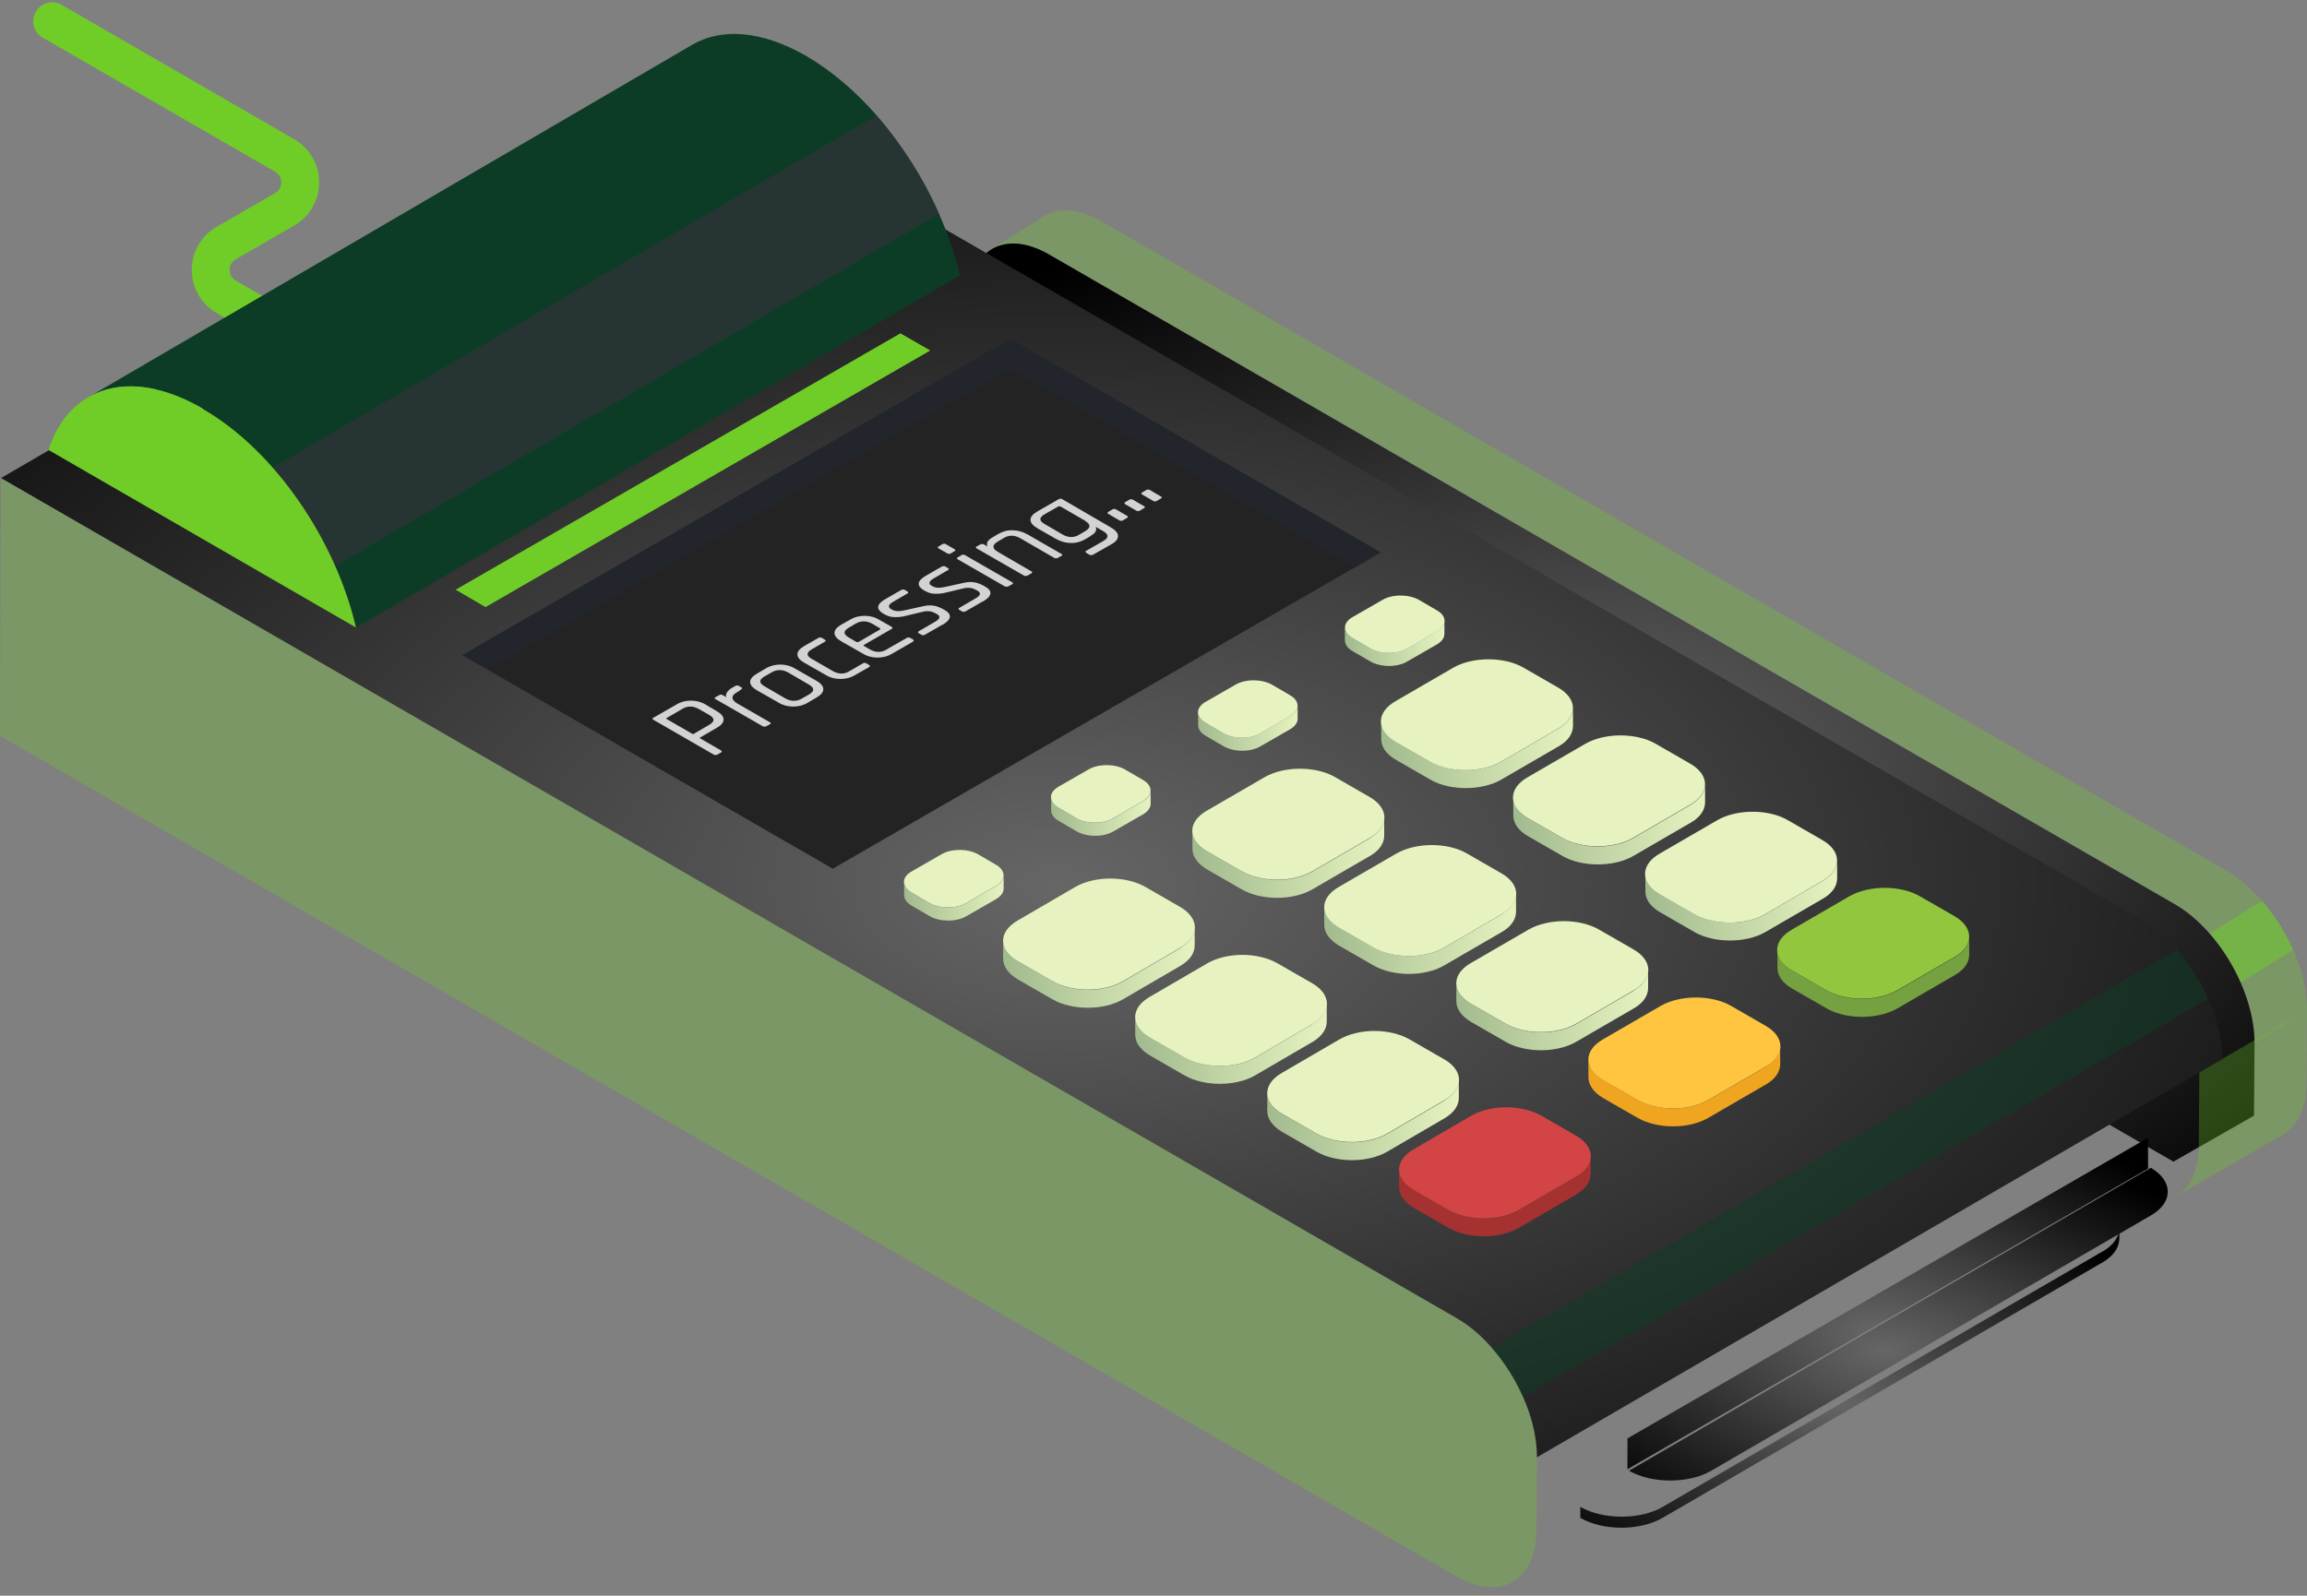 <svg width="172" height="119" viewBox="0 0 172 119" fill="none" xmlns="http://www.w3.org/2000/svg">
<rect x="0" y="0" width="172" height="119" fill="#808080" stroke="none"/>
<path d="M43.913 36.134L17.58 20.928C17.172 20.687 17.117 20.297 17.117 20.13C17.117 19.963 17.154 19.574 17.58 19.333L21.92 16.829C23.088 16.162 23.793 14.938 23.793 13.603C23.793 12.267 23.088 11.043 21.92 10.376L4.599 0.362C3.931 -0.028 3.06 0.195 2.67 0.881C2.281 1.567 2.504 2.42 3.19 2.81L20.51 12.805C20.918 13.046 20.974 13.436 20.974 13.603C20.974 13.77 20.937 14.159 20.51 14.4L16.171 16.904C15.002 17.571 14.298 18.795 14.298 20.13C14.298 21.465 15.002 22.689 16.171 23.357L42.504 38.563C42.727 38.693 42.968 38.749 43.209 38.749C43.691 38.749 44.173 38.489 44.433 38.044C44.822 37.377 44.599 36.505 43.913 36.116V36.134Z" fill="#70CD28"/>
<path d="M170.962 70.812C170.387 69.496 169.571 68.235 168.643 67.159C167.846 66.269 166.974 65.509 166.029 64.952C152.046 56.885 93.835 23.283 82.133 16.514C80.465 15.55 78.962 15.457 77.868 16.106L73.955 18.554C75.049 17.923 76.552 18.016 78.221 18.962C89.941 25.731 148.133 59.333 162.116 67.4C163.062 67.938 163.933 68.698 164.731 69.607C165.658 70.664 166.474 71.925 167.049 73.26C167.716 74.744 168.087 76.32 168.087 77.766L172 75.319C172 73.872 171.629 72.296 170.962 70.812Z" fill="#70CD28" fill-opacity="0.3"/>
<g style="mix-blend-mode:screen" opacity="0.5">
<path d="M168.643 67.178L164.731 69.626C165.658 70.683 166.474 71.944 167.049 73.279L170.962 70.831C170.387 69.514 169.571 68.253 168.643 67.178Z" fill="#70CD28"/>
</g>
<path d="M162.116 67.419C148.133 59.352 89.922 25.749 78.221 18.981C74.92 17.071 72.231 18.61 72.212 22.411L72.175 27.845C72.175 31.665 74.846 36.301 78.146 38.193C92.129 46.26 150.34 79.862 162.042 86.631L168.05 83.2L168.087 77.767C168.087 73.947 165.417 69.31 162.116 67.419Z" fill="url(#paint0_radial_38_4609)"/>
<path d="M163.97 79.955L163.933 85.388C163.933 87.28 163.266 88.615 162.19 89.246L170.22 84.61C171.295 83.979 171.963 82.644 171.963 80.752L172 75.319L163.97 79.955Z" fill="#70CD28" fill-opacity="0.3"/>
<path d="M164.619 74.466C164.044 73.149 163.228 71.888 162.301 70.812C161.504 69.922 160.632 69.162 159.686 68.606C145.704 60.539 62.866 12.713 51.145 5.944L0.074 35.652C11.794 42.421 94.614 90.247 108.615 98.314C109.561 98.852 110.432 99.612 111.23 100.521C112.157 101.578 112.973 102.839 113.548 104.174C114.215 105.657 114.586 107.234 114.586 108.68L165.676 78.99C165.676 77.544 165.305 75.968 164.638 74.484L164.619 74.466Z" fill="url(#paint1_radial_38_4609)"/>
<g style="mix-blend-mode:screen" opacity="0.5">
<path d="M162.301 70.831L111.211 100.521C112.138 101.578 112.954 102.839 113.529 104.174L164.619 74.484C164.044 73.168 163.228 71.907 162.301 70.831Z" fill="#0D3C26"/>
</g>
<path d="M108.615 98.314C94.614 90.228 11.794 42.421 0.074 35.652L0 54.883C13.982 62.968 96.821 110.775 108.541 117.544C111.842 119.454 114.531 117.915 114.549 114.114L114.586 108.68C114.586 104.86 111.916 100.224 108.615 98.332V98.314Z" fill="#70CD28" fill-opacity="0.3"/>
<path d="M116.2 54.326L111.916 56.811C110.469 57.646 108.114 57.646 106.649 56.811L104.072 55.328C103.33 54.901 102.977 54.345 102.977 53.788V55.124C102.977 55.68 103.33 56.236 104.072 56.663L106.649 58.147C108.096 58.981 110.469 58.981 111.916 58.147L116.2 55.661C116.923 55.254 117.275 54.697 117.275 54.141V52.806C117.275 53.362 116.923 53.9 116.2 54.326Z" fill="url(#paint2_linear_38_4609)"/>
<path d="M116.181 51.285C117.628 52.119 117.646 53.492 116.181 54.326L111.897 56.811C110.451 57.646 108.096 57.646 106.631 56.811L104.053 55.328C102.588 54.474 102.588 53.121 104.053 52.286L108.337 49.801C109.783 48.967 112.138 48.948 113.603 49.801L116.181 51.285Z" fill="#E6F3C0"/>
<path d="M102.143 62.505L97.859 64.99C96.394 65.843 94.058 65.824 92.593 64.99L90.015 63.506C89.273 63.079 88.902 62.523 88.902 61.967V63.302C88.902 63.858 89.273 64.415 89.996 64.841L92.574 66.325C94.02 67.159 96.376 67.178 97.841 66.325L102.124 63.84C102.848 63.432 103.2 62.875 103.2 62.319V60.984C103.2 61.54 102.848 62.078 102.124 62.505H102.143Z" fill="url(#paint3_linear_38_4609)"/>
<path d="M102.124 59.444C103.571 60.279 103.589 61.651 102.124 62.486L97.841 64.971C96.376 65.824 94.039 65.805 92.574 64.971L89.996 63.487C88.531 62.634 88.513 61.28 89.996 60.446L94.28 57.961C95.727 57.127 98.082 57.108 99.547 57.961L102.124 59.444Z" fill="#E6F3C0"/>
<path d="M88.012 70.701L83.747 73.186C82.282 74.039 79.945 74.02 78.48 73.186L75.903 71.702C75.161 71.276 74.79 70.719 74.79 70.163V71.498C74.79 72.055 75.161 72.611 75.884 73.037L78.462 74.521C79.908 75.356 82.263 75.374 83.728 74.521L87.993 72.036C88.717 71.609 89.069 71.072 89.069 70.515V69.18C89.069 69.718 88.717 70.274 87.993 70.701H88.012Z" fill="url(#paint4_linear_38_4609)"/>
<path d="M87.993 67.641C89.44 68.475 89.459 69.848 87.993 70.682L83.728 73.167C82.263 74.02 79.927 74.002 78.462 73.167L75.884 71.684C74.419 70.831 74.419 69.477 75.884 68.642L80.149 66.157C81.614 65.304 83.951 65.304 85.416 66.157L87.993 67.641Z" fill="#E6F3C0"/>
<path d="M126.047 60.02L121.763 62.505C120.317 63.339 117.961 63.339 116.496 62.505L113.919 61.021C113.177 60.594 112.825 60.038 112.825 59.482V60.817C112.825 61.373 113.177 61.93 113.919 62.356L116.496 63.84C117.943 64.674 120.317 64.674 121.763 63.84L126.047 61.355C126.77 60.947 127.122 60.391 127.122 59.834V58.499C127.122 59.055 126.77 59.593 126.047 60.02Z" fill="url(#paint5_linear_38_4609)"/>
<path d="M126.028 56.96C127.475 57.794 127.493 59.166 126.028 60.001L121.744 62.486C120.298 63.32 117.943 63.32 116.478 62.486L113.9 61.002C112.435 60.149 112.435 58.796 113.9 57.961L118.184 55.476C119.63 54.642 121.986 54.623 123.451 55.476L126.028 56.96Z" fill="#E6F3C0"/>
<path d="M111.972 68.179L107.688 70.664C106.223 71.517 103.886 71.499 102.421 70.664L99.843 69.181C99.102 68.754 98.731 68.198 98.731 67.641V68.977C98.731 69.533 99.102 70.089 99.825 70.516L102.403 71.999C103.849 72.834 106.204 72.853 107.669 71.999L111.953 69.514C112.676 69.107 113.029 68.55 113.029 67.994V66.659C113.029 67.215 112.676 67.753 111.953 68.179H111.972Z" fill="url(#paint6_linear_38_4609)"/>
<path d="M111.953 65.138C113.399 65.972 113.418 67.345 111.953 68.179L107.669 70.664C106.204 71.517 103.868 71.499 102.403 70.664L99.825 69.181C98.36 68.328 98.36 66.974 99.825 66.139L104.109 63.654C105.555 62.82 107.91 62.801 109.375 63.654L111.953 65.138Z" fill="#E6F3C0"/>
<path d="M97.859 76.376L93.594 78.861C92.129 79.714 89.792 79.695 88.327 78.861L85.75 77.377C85.008 76.951 84.637 76.394 84.637 75.838V77.173C84.637 77.729 85.008 78.286 85.731 78.712L88.309 80.196C89.755 81.03 92.11 81.049 93.575 80.196L97.841 77.711C98.564 77.284 98.916 76.746 98.916 76.19V74.855C98.916 75.393 98.564 75.949 97.841 76.376H97.859Z" fill="url(#paint7_linear_38_4609)"/>
<path d="M97.841 73.334C99.287 74.169 99.306 75.541 97.841 76.376L93.575 78.861C92.11 79.714 89.774 79.695 88.309 78.861L85.731 77.377C84.266 76.524 84.266 75.17 85.731 74.336L89.996 71.851C91.461 70.998 93.798 70.998 95.263 71.851L97.841 73.334Z" fill="#E6F3C0"/>
<path d="M135.894 65.694L131.61 68.179C130.164 69.013 127.809 69.013 126.343 68.179L123.766 66.695C123.024 66.269 122.672 65.713 122.672 65.156V66.491C122.672 67.048 123.024 67.604 123.766 68.031L126.343 69.514C127.79 70.349 130.164 70.349 131.61 69.514L135.894 67.029C136.617 66.621 136.969 66.065 136.969 65.508V64.173C136.969 64.73 136.617 65.267 135.894 65.694Z" fill="url(#paint8_linear_38_4609)"/>
<path d="M135.875 62.653C137.322 63.487 137.34 64.859 135.875 65.694L131.592 68.179C130.145 69.013 127.79 69.013 126.325 68.179L123.747 66.695C122.282 65.842 122.282 64.488 123.747 63.654L128.031 61.169C129.477 60.334 131.833 60.316 133.298 61.169L135.875 62.653Z" fill="#E6F3C0"/>
<path d="M121.819 73.872L117.535 76.357C116.07 77.21 113.733 77.192 112.268 76.357L109.691 74.874C108.949 74.447 108.578 73.891 108.578 73.334V74.67C108.578 75.226 108.949 75.782 109.672 76.209L112.25 77.692C113.696 78.527 116.051 78.545 117.516 77.692L121.8 75.207C122.523 74.799 122.876 74.243 122.876 73.687V72.352C122.876 72.908 122.523 73.446 121.8 73.872H121.819Z" fill="url(#paint9_linear_38_4609)"/>
<path d="M121.8 70.812C123.247 71.647 123.265 73.019 121.8 73.853L117.516 76.338C116.051 77.192 113.715 77.173 112.25 76.338L109.672 74.855C108.207 74.002 108.207 72.648 109.672 71.814L113.956 69.329C115.402 68.494 117.757 68.476 119.222 69.329L121.8 70.812Z" fill="#E6F3C0"/>
<path d="M107.706 82.069L103.441 84.553C101.976 85.406 99.639 85.388 98.174 84.553L95.597 83.07C94.855 82.643 94.484 82.087 94.484 81.531V82.866C94.484 83.422 94.855 83.979 95.578 84.405L98.156 85.889C99.602 86.723 101.957 86.742 103.423 85.889L107.688 83.404C108.411 82.977 108.763 82.439 108.763 81.883V80.548C108.763 81.086 108.411 81.642 107.688 82.069H107.706Z" fill="url(#paint10_linear_38_4609)"/>
<path d="M107.688 79.009C109.134 79.843 109.153 81.215 107.688 82.05L103.423 84.535C101.957 85.388 99.621 85.369 98.156 84.535L95.578 83.051C94.113 82.198 94.113 80.844 95.578 80.01L99.843 77.525C101.308 76.672 103.645 76.672 105.11 77.525L107.688 79.009Z" fill="#E6F3C0"/>
<path d="M145.741 71.387L141.457 73.872C140.011 74.707 137.656 74.707 136.191 73.872L133.613 72.389C132.871 71.962 132.519 71.406 132.519 70.85V72.185C132.519 72.741 132.871 73.297 133.613 73.724L136.191 75.207C137.637 76.042 140.011 76.042 141.457 75.207L145.741 72.722C146.464 72.315 146.817 71.758 146.817 71.202V69.867C146.817 70.423 146.464 70.961 145.741 71.387Z" fill="#75A140"/>
<path d="M145.723 68.327C147.169 69.162 147.188 70.534 145.723 71.369L141.439 73.854C139.992 74.688 137.637 74.688 136.172 73.854L133.594 72.37C132.129 71.517 132.129 70.163 133.594 69.329L137.878 66.844C139.325 66.009 141.68 65.991 143.145 66.844L145.723 68.327Z" fill="#91C63E"/>
<path d="M131.666 79.547L127.382 82.032C125.917 82.885 123.58 82.867 122.115 82.032L119.538 80.548C118.796 80.122 118.425 79.566 118.425 79.009V80.344C118.425 80.901 118.796 81.457 119.519 81.884L122.097 83.367C123.543 84.202 125.898 84.22 127.363 83.367L131.647 80.882C132.37 80.474 132.723 79.918 132.723 79.362V78.026C132.723 78.583 132.37 79.121 131.647 79.547H131.666Z" fill="#EFA520"/>
<path d="M131.647 76.506C133.094 77.34 133.112 78.712 131.647 79.547L127.363 82.032C125.898 82.885 123.562 82.866 122.097 82.032L119.519 80.548C118.054 79.695 118.054 78.341 119.519 77.507L123.803 75.022C125.249 74.188 127.605 74.169 129.07 75.022L131.647 76.506Z" fill="#FFC541"/>
<path d="M117.535 87.743L113.27 90.228C111.805 91.081 109.468 91.063 108.003 90.228L105.425 88.745C104.684 88.318 104.313 87.762 104.313 87.206V88.541C104.313 89.097 104.684 89.653 105.407 90.08L107.984 91.564C109.431 92.398 111.786 92.416 113.251 91.564L117.516 89.079C118.24 88.652 118.592 88.114 118.592 87.558V86.223C118.592 86.76 118.24 87.317 117.516 87.743H117.535Z" fill="#A63131"/>
<path d="M117.516 84.702C118.963 85.537 118.981 86.909 117.516 87.743L113.251 90.228C111.786 91.081 109.449 91.063 107.984 90.228L105.407 88.745C103.942 87.892 103.942 86.538 105.407 85.703L109.672 83.218C111.137 82.365 113.474 82.365 114.939 83.218L117.516 84.702Z" fill="#D34444"/>
<path d="M74.252 64.489C75.012 64.916 75.012 65.639 74.252 66.065L72.027 67.345C71.266 67.79 70.043 67.771 69.301 67.345L67.966 66.566C67.205 66.139 67.205 65.416 67.966 64.99L70.191 63.71C70.951 63.265 72.175 63.284 72.917 63.71L74.252 64.489Z" fill="#E6F3C0"/>
<path d="M74.827 66.269V65.287C74.827 65.565 74.641 65.862 74.271 66.066L72.045 67.345C71.285 67.79 70.061 67.772 69.319 67.345L67.984 66.566C67.613 66.344 67.409 66.066 67.409 65.769V66.752C67.409 67.048 67.595 67.326 67.984 67.549L69.319 68.328C70.08 68.754 71.285 68.773 72.045 68.328L74.271 67.048C74.641 66.826 74.827 66.548 74.827 66.269Z" fill="url(#paint11_linear_38_4609)"/>
<path d="M85.212 58.165C85.972 58.592 85.972 59.315 85.212 59.742L82.987 61.021C82.226 61.466 81.002 61.448 80.26 61.021L78.925 60.242C78.165 59.816 78.165 59.093 78.925 58.666L81.151 57.386C81.911 56.941 83.135 56.96 83.877 57.386L85.212 58.165Z" fill="#E6F3C0"/>
<path d="M85.787 59.946V58.963C85.787 59.241 85.601 59.538 85.23 59.742L83.005 61.021C82.245 61.466 81.021 61.448 80.279 61.021L78.944 60.242C78.573 60.02 78.369 59.742 78.369 59.445V60.428C78.369 60.725 78.554 61.003 78.944 61.225L80.279 62.004C81.039 62.431 82.245 62.449 83.005 62.004L85.23 60.725C85.601 60.502 85.787 60.224 85.787 59.946Z" fill="url(#paint12_linear_38_4609)"/>
<path d="M96.172 51.842C96.932 52.268 96.932 52.991 96.172 53.418L93.946 54.697C93.186 55.142 91.962 55.124 91.22 54.697L89.885 53.919C89.125 53.492 89.125 52.769 89.885 52.342L92.11 51.063C92.871 50.618 94.095 50.636 94.836 51.063L96.172 51.842Z" fill="#E6F3C0"/>
<path d="M96.746 53.603V52.621C96.746 52.899 96.561 53.196 96.19 53.4L93.965 54.679C93.204 55.124 91.981 55.106 91.239 54.679L89.904 53.9C89.533 53.678 89.329 53.4 89.329 53.103V54.086C89.329 54.382 89.514 54.66 89.904 54.883L91.239 55.662C91.999 56.088 93.204 56.107 93.965 55.662L96.19 54.382C96.561 54.16 96.746 53.882 96.746 53.603Z" fill="url(#paint13_linear_38_4609)"/>
<path d="M107.13 45.518C107.891 45.944 107.891 46.668 107.13 47.094L104.905 48.374C104.145 48.819 102.921 48.8 102.179 48.374L100.844 47.595C100.084 47.168 100.084 46.445 100.844 46.019L103.069 44.739C103.83 44.294 105.054 44.312 105.795 44.739L107.13 45.518Z" fill="#E6F3C0"/>
<path d="M107.688 47.28V46.297C107.688 46.575 107.502 46.872 107.131 47.076L104.906 48.355C104.146 48.8 102.922 48.782 102.18 48.355L100.845 47.576C100.474 47.354 100.27 47.076 100.27 46.779V47.762C100.27 48.059 100.455 48.337 100.845 48.559L102.18 49.338C102.94 49.765 104.146 49.783 104.906 49.338L107.131 48.059C107.502 47.836 107.688 47.558 107.688 47.28Z" fill="url(#paint14_linear_38_4609)"/>
<path d="M160.15 84.851L121.336 107.271V109.57L160.15 87.15V84.851Z" fill="url(#paint15_radial_38_4609)"/>
<path d="M156.747 93.333L123.961 112.378C122.273 113.361 119.51 113.343 117.822 112.378V113.194C119.51 114.177 122.273 114.177 123.961 113.194L156.747 94.149C157.582 93.667 157.99 93.036 158.008 92.387V91.571C158.008 92.202 157.6 92.851 156.766 93.333H156.747Z" fill="url(#paint16_radial_38_4609)"/>
<path d="M160.336 87.076C162.023 88.058 162.06 89.653 160.373 90.636L127.586 109.681C125.898 110.664 123.135 110.646 121.448 109.681L160.354 87.094L160.336 87.076Z" fill="url(#paint17_radial_38_4609)"/>
<path d="M70.005 15.921C68.837 13.269 67.224 10.747 65.351 8.596C63.775 6.797 61.994 5.276 60.121 4.182C56.783 2.253 53.761 2.068 51.591 3.348L6.583 29.625C8.772 28.364 11.794 28.531 15.114 30.46C16.987 31.535 18.767 33.074 20.343 34.873C22.216 37.006 23.83 39.546 24.998 42.198C25.666 43.719 26.185 45.258 26.556 46.797L71.563 20.538C71.211 18.999 70.673 17.441 70.005 15.939V15.921Z" fill="#0D3C26"/>
<g style="mix-blend-mode:screen" opacity="0.5">
<path d="M65.351 8.614L20.343 34.873C22.216 37.006 23.83 39.546 24.998 42.198L70.005 15.939C68.837 13.287 67.224 10.765 65.351 8.614Z" fill="#422C42"/>
</g>
<path d="M15.114 30.46C9.717 27.344 5.155 28.791 3.616 33.556L26.537 46.797C25.035 40.307 20.492 33.575 15.095 30.478L15.114 30.46Z" fill="#70CD28"/>
<path d="M102.94 41.197L62.087 64.785L34.474 48.856L75.328 25.267L102.94 41.197Z" fill="#232323"/>
<g style="mix-blend-mode:multiply" opacity="0.8">
<path d="M75.328 27.437L101.067 42.291L102.94 41.197L75.328 25.267L34.474 48.856L36.347 49.931L75.328 27.437Z" fill="#23262F"/>
</g>
<path d="M53.779 56.107L53.445 56.292C53.445 56.292 53.315 56.329 53.241 56.292L48.679 53.659C48.679 53.659 48.605 53.585 48.679 53.548L50.422 52.546C50.756 52.342 51.127 52.249 51.517 52.249C51.906 52.249 52.277 52.342 52.611 52.546L53.427 53.028C53.779 53.232 53.946 53.436 53.946 53.659C53.946 53.881 53.779 54.085 53.427 54.289L52.203 54.994C52.203 54.994 52.147 55.05 52.203 55.068L53.779 55.977C53.779 55.977 53.853 56.051 53.779 56.088V56.107ZM51.739 54.716L52.889 54.048C53.297 53.807 53.297 53.566 52.889 53.325L52.11 52.88C51.684 52.639 51.257 52.62 50.849 52.88L49.699 53.548C49.699 53.548 49.644 53.603 49.699 53.622L51.628 54.734C51.628 54.734 51.721 54.753 51.776 54.734L51.739 54.716Z" fill="white" fill-opacity="0.8"/>
<path d="M57.432 53.993L57.099 54.178C57.099 54.178 56.969 54.215 56.895 54.178L53.315 52.12C53.315 52.12 53.241 52.046 53.315 52.009L53.649 51.823C53.649 51.823 53.779 51.786 53.853 51.823L54.15 51.99C54.113 51.879 54.113 51.768 54.187 51.656C54.261 51.545 54.372 51.415 54.558 51.304L54.855 51.137C54.855 51.137 54.984 51.1 55.059 51.137L55.337 51.304C55.337 51.415 54.929 51.638 54.929 51.638C54.706 51.768 54.595 51.897 54.614 52.046C54.614 52.194 54.743 52.324 54.984 52.472L57.432 53.882C57.432 53.882 57.506 53.956 57.432 53.993Z" fill="white" fill-opacity="0.8"/>
<path d="M60.863 52.027L60.233 52.398C59.899 52.602 59.528 52.695 59.138 52.695C58.749 52.695 58.378 52.602 58.044 52.398L56.449 51.489C56.097 51.285 55.93 51.081 55.93 50.859C55.93 50.636 56.097 50.432 56.449 50.228L57.08 49.857C57.414 49.653 57.785 49.56 58.174 49.56C58.563 49.56 58.934 49.653 59.268 49.857L60.863 50.766C61.215 50.97 61.382 51.174 61.382 51.396C61.382 51.619 61.215 51.823 60.863 52.027ZM59.806 52.083L60.325 51.786C60.733 51.545 60.733 51.304 60.325 51.063L58.767 50.154C58.341 49.913 57.914 49.913 57.507 50.154L56.987 50.451C56.579 50.692 56.579 50.933 56.987 51.174L58.545 52.083C58.971 52.324 59.398 52.324 59.806 52.083Z" fill="white" fill-opacity="0.8"/>
<path d="M64.553 49.45L64.832 49.616C64.832 49.616 64.887 49.691 64.832 49.728L63.756 50.34C63.422 50.544 63.051 50.636 62.662 50.636C62.272 50.636 61.901 50.544 61.568 50.34L59.973 49.431C59.62 49.227 59.454 49.023 59.454 48.8C59.454 48.578 59.62 48.374 59.973 48.17L61.048 47.558C61.048 47.558 61.178 47.521 61.252 47.558L61.531 47.725C61.531 47.725 61.586 47.799 61.531 47.836L60.511 48.43C60.103 48.671 60.103 48.912 60.548 49.153L62.087 50.043C62.513 50.284 62.94 50.303 63.348 50.043L64.368 49.45C64.368 49.45 64.498 49.412 64.572 49.45H64.553Z" fill="white" fill-opacity="0.8"/>
<path d="M68.095 47.836L66.519 48.745C66.185 48.949 65.814 49.041 65.425 49.041C65.035 49.041 64.665 48.949 64.331 48.745L62.736 47.836C62.384 47.632 62.217 47.428 62.217 47.205C62.217 46.983 62.384 46.779 62.736 46.575L63.367 46.222C63.7 46.019 64.071 45.926 64.461 45.926C64.85 45.926 65.221 46.019 65.555 46.222L66.501 46.76C66.501 46.76 66.575 46.853 66.501 46.89L64.405 48.096C64.405 48.096 64.349 48.151 64.405 48.17L64.85 48.429C65.277 48.67 65.703 48.689 66.111 48.429L67.632 47.558C67.632 47.558 67.761 47.521 67.836 47.558L68.095 47.706C68.095 47.706 68.151 47.78 68.095 47.817V47.836ZM64.016 47.873L65.61 46.946C65.61 46.946 65.666 46.89 65.61 46.853L65.035 46.519C64.609 46.278 64.183 46.278 63.775 46.519L63.274 46.816C62.866 47.057 62.866 47.298 63.274 47.539L63.849 47.873C63.849 47.873 63.941 47.91 63.997 47.873H64.016Z" fill="white" fill-opacity="0.8"/>
<path d="M70.246 46.594L68.93 47.354C68.93 47.354 68.8 47.391 68.726 47.354L68.466 47.206C68.466 47.206 68.411 47.131 68.466 47.094L69.709 46.371C70.098 46.149 70.135 45.963 69.857 45.796L69.709 45.722C69.449 45.574 69.134 45.537 68.781 45.629L67.539 45.926C67.187 46.019 66.871 46.037 66.63 46.019C66.389 46.019 66.148 45.926 65.907 45.796C65.295 45.444 65.332 45.073 66 44.684L67.224 43.979C67.224 43.979 67.353 43.942 67.428 43.979L67.687 44.127C67.687 44.127 67.743 44.201 67.687 44.239L66.575 44.888C66.389 44.999 66.296 45.092 66.278 45.184C66.278 45.277 66.296 45.351 66.408 45.407L66.538 45.481C66.742 45.592 67.038 45.611 67.428 45.518L68.689 45.24C69.041 45.147 69.356 45.129 69.597 45.166C69.857 45.203 70.117 45.314 70.413 45.481C71.007 45.815 70.951 46.204 70.246 46.612V46.594Z" fill="white" fill-opacity="0.8"/>
<path d="M73.269 44.85L71.953 45.611C71.953 45.611 71.823 45.648 71.749 45.611L71.489 45.462C71.489 45.462 71.433 45.388 71.489 45.351L72.731 44.628C73.121 44.405 73.158 44.22 72.88 44.053L72.731 43.979C72.472 43.831 72.157 43.794 71.804 43.886L70.562 44.183C70.209 44.276 69.894 44.294 69.653 44.276C69.412 44.276 69.171 44.183 68.93 44.053C68.318 43.701 68.355 43.33 69.023 42.94L70.246 42.236C70.246 42.236 70.376 42.199 70.451 42.236L70.71 42.384C70.71 42.384 70.766 42.458 70.71 42.495L69.597 43.144C69.412 43.256 69.319 43.348 69.301 43.441C69.301 43.534 69.319 43.608 69.43 43.664L69.56 43.738C69.764 43.849 70.061 43.868 70.451 43.775L71.712 43.497C72.064 43.404 72.379 43.386 72.62 43.423C72.88 43.46 73.139 43.571 73.436 43.738C74.03 44.072 73.974 44.461 73.269 44.869V44.85Z" fill="white" fill-opacity="0.8"/>
<path d="M70.654 41.289L69.95 40.882C69.95 40.882 69.876 40.807 69.95 40.77L70.284 40.566C70.284 40.566 70.413 40.529 70.488 40.566L71.192 40.974C71.192 40.974 71.266 41.048 71.192 41.086L70.859 41.289C70.859 41.289 70.729 41.327 70.654 41.289ZM74.957 43.756L71.378 41.697C71.378 41.697 71.303 41.623 71.378 41.586L71.712 41.382C71.712 41.382 71.841 41.345 71.915 41.382L75.495 43.441C75.495 43.441 75.569 43.515 75.495 43.552L75.161 43.737C75.161 43.737 75.031 43.775 74.957 43.737V43.756Z" fill="white" fill-opacity="0.8"/>
<path d="M76.904 42.755L76.57 42.94C76.57 42.94 76.44 42.977 76.366 42.94L72.787 40.882C72.787 40.882 72.713 40.807 72.787 40.77L73.121 40.585C73.121 40.585 73.251 40.548 73.325 40.585L73.622 40.752C73.51 40.511 73.622 40.288 74.011 40.066L74.419 39.825C74.753 39.639 75.105 39.528 75.495 39.546C75.884 39.546 76.236 39.658 76.589 39.843L79.166 41.327C79.166 41.327 79.24 41.401 79.166 41.438L78.833 41.623C78.833 41.623 78.703 41.66 78.629 41.623L76.069 40.14C75.643 39.899 75.216 39.88 74.808 40.14L74.4 40.381C74.178 40.511 74.067 40.641 74.067 40.77C74.067 40.9 74.178 41.03 74.4 41.16L76.922 42.625C76.922 42.625 76.997 42.699 76.922 42.736L76.904 42.755Z" fill="white" fill-opacity="0.8"/>
<path d="M81.317 39.973L80.91 40.214C80.576 40.4 80.223 40.511 79.834 40.492C79.445 40.492 79.092 40.381 78.74 40.196L77.349 39.398C76.997 39.194 76.83 38.99 76.83 38.768C76.83 38.545 76.997 38.341 77.349 38.137L78.962 37.21C78.962 37.21 79.092 37.173 79.166 37.21L82.838 39.343C83.172 39.546 83.357 39.75 83.357 39.973C83.357 40.196 83.191 40.418 82.838 40.603L81.466 41.382C81.466 41.382 81.317 41.419 81.243 41.382L80.965 41.215C80.965 41.215 80.891 41.141 80.965 41.086L82.263 40.344C82.671 40.103 82.671 39.862 82.263 39.621L81.688 39.287C81.8 39.528 81.688 39.75 81.299 39.973H81.317ZM80.947 38.86L79.055 37.766C79.055 37.766 78.962 37.748 78.907 37.766L77.868 38.36C77.46 38.601 77.46 38.842 77.887 39.083L79.222 39.862C79.648 40.103 80.075 40.121 80.483 39.862L80.891 39.621C81.114 39.491 81.225 39.361 81.225 39.231C81.225 39.101 81.114 38.972 80.891 38.842L80.947 38.86Z" fill="white" fill-opacity="0.8"/>
<path d="M83.172 37.97L84.062 38.489C84.062 38.489 84.136 38.563 84.062 38.601L83.691 38.823C83.691 38.823 83.561 38.86 83.487 38.823L82.597 38.304C82.597 38.304 82.541 38.23 82.597 38.193L82.968 37.97C82.968 37.97 83.098 37.933 83.153 37.97H83.172Z" fill="white" fill-opacity="0.8"/>
<path d="M84.433 37.247L85.323 37.766C85.323 37.766 85.397 37.84 85.323 37.877L84.952 38.1C84.952 38.1 84.823 38.137 84.748 38.1L83.858 37.581C83.858 37.581 83.802 37.507 83.858 37.469L84.229 37.247C84.229 37.247 84.359 37.21 84.415 37.247H84.433Z" fill="white" fill-opacity="0.8"/>
<path d="M85.694 36.524L86.584 37.043C86.584 37.043 86.658 37.117 86.584 37.154L86.213 37.377C86.213 37.377 86.084 37.414 86.009 37.377L85.119 36.858C85.119 36.858 85.064 36.783 85.119 36.746L85.49 36.524C85.49 36.524 85.62 36.487 85.675 36.524H85.694Z" fill="white" fill-opacity="0.8"/>
<path d="M69.356 26.139L36.199 45.276L33.973 43.978L67.131 24.859L69.356 26.139Z" fill="#70CD28"/>
<defs>
<radialGradient id="paint0_radial_38_4609" cx="0" cy="0" r="1" gradientUnits="userSpaceOnUse" gradientTransform="translate(117.725 58.206) rotate(90) scale(45.271 72.932)">
<stop stop-color="#666666"/>
<stop offset="1"/>
</radialGradient>
<radialGradient id="paint1_radial_38_4609" cx="0" cy="0" r="1" gradientUnits="userSpaceOnUse" gradientTransform="translate(78.72 66.03) rotate(90) scale(67.927 125.925)">
<stop stop-color="#666666"/>
<stop offset="1"/>
</radialGradient>
<linearGradient id="paint2_linear_38_4609" x1="102.942" y1="55.795" x2="117.275" y2="55.795" gradientUnits="userSpaceOnUse">
<stop stop-color="#A1BA8E"/>
<stop offset="1" stop-color="#E6F3C0"/>
</linearGradient>
<linearGradient id="paint3_linear_38_4609" x1="88.867" y1="63.977" x2="103.2" y2="63.977" gradientUnits="userSpaceOnUse">
<stop stop-color="#A1BA8E"/>
<stop offset="1" stop-color="#E6F3C0"/>
</linearGradient>
<linearGradient id="paint4_linear_38_4609" x1="74.754" y1="72.173" x2="89.069" y2="72.173" gradientUnits="userSpaceOnUse">
<stop stop-color="#A1BA8E"/>
<stop offset="1" stop-color="#E6F3C0"/>
</linearGradient>
<linearGradient id="paint5_linear_38_4609" x1="112.789" y1="61.489" x2="127.122" y2="61.489" gradientUnits="userSpaceOnUse">
<stop stop-color="#A1BA8E"/>
<stop offset="1" stop-color="#E6F3C0"/>
</linearGradient>
<linearGradient id="paint6_linear_38_4609" x1="98.695" y1="69.652" x2="113.029" y2="69.652" gradientUnits="userSpaceOnUse">
<stop stop-color="#A1BA8E"/>
<stop offset="1" stop-color="#E6F3C0"/>
</linearGradient>
<linearGradient id="paint7_linear_38_4609" x1="84.601" y1="77.848" x2="98.916" y2="77.848" gradientUnits="userSpaceOnUse">
<stop stop-color="#A1BA8E"/>
<stop offset="1" stop-color="#E6F3C0"/>
</linearGradient>
<linearGradient id="paint8_linear_38_4609" x1="122.636" y1="67.163" x2="136.969" y2="67.163" gradientUnits="userSpaceOnUse">
<stop stop-color="#A1BA8E"/>
<stop offset="1" stop-color="#E6F3C0"/>
</linearGradient>
<linearGradient id="paint9_linear_38_4609" x1="108.542" y1="75.344" x2="122.876" y2="75.344" gradientUnits="userSpaceOnUse">
<stop stop-color="#A1BA8E"/>
<stop offset="1" stop-color="#E6F3C0"/>
</linearGradient>
<linearGradient id="paint10_linear_38_4609" x1="94.448" y1="83.541" x2="108.763" y2="83.541" gradientUnits="userSpaceOnUse">
<stop stop-color="#A1BA8E"/>
<stop offset="1" stop-color="#E6F3C0"/>
</linearGradient>
<linearGradient id="paint11_linear_38_4609" x1="67.391" y1="66.974" x2="74.827" y2="66.974" gradientUnits="userSpaceOnUse">
<stop stop-color="#A1BA8E"/>
<stop offset="1" stop-color="#E6F3C0"/>
</linearGradient>
<linearGradient id="paint12_linear_38_4609" x1="78.35" y1="60.65" x2="85.787" y2="60.65" gradientUnits="userSpaceOnUse">
<stop stop-color="#A1BA8E"/>
<stop offset="1" stop-color="#E6F3C0"/>
</linearGradient>
<linearGradient id="paint13_linear_38_4609" x1="89.31" y1="54.308" x2="96.746" y2="54.308" gradientUnits="userSpaceOnUse">
<stop stop-color="#A1BA8E"/>
<stop offset="1" stop-color="#E6F3C0"/>
</linearGradient>
<linearGradient id="paint14_linear_38_4609" x1="100.251" y1="47.984" x2="107.688" y2="47.984" gradientUnits="userSpaceOnUse">
<stop stop-color="#A1BA8E"/>
<stop offset="1" stop-color="#E6F3C0"/>
</linearGradient>
<radialGradient id="paint15_radial_38_4609" cx="0" cy="0" r="1" gradientUnits="userSpaceOnUse" gradientTransform="translate(139.769 99.308) rotate(90) scale(16.344 29.514)">
<stop stop-color="#666666"/>
<stop offset="1"/>
</radialGradient>
<radialGradient id="paint16_radial_38_4609" cx="0" cy="0" r="1" gradientUnits="userSpaceOnUse" gradientTransform="translate(136.907 104.649) rotate(90) scale(14.784 30.558)">
<stop stop-color="#666666"/>
<stop offset="1"/>
</radialGradient>
<radialGradient id="paint17_radial_38_4609" cx="0" cy="0" r="1" gradientUnits="userSpaceOnUse" gradientTransform="translate(140.526 100.724) rotate(90) scale(15.429 30.547)">
<stop stop-color="#666666"/>
<stop offset="1"/>
</radialGradient>
</defs>
</svg>
